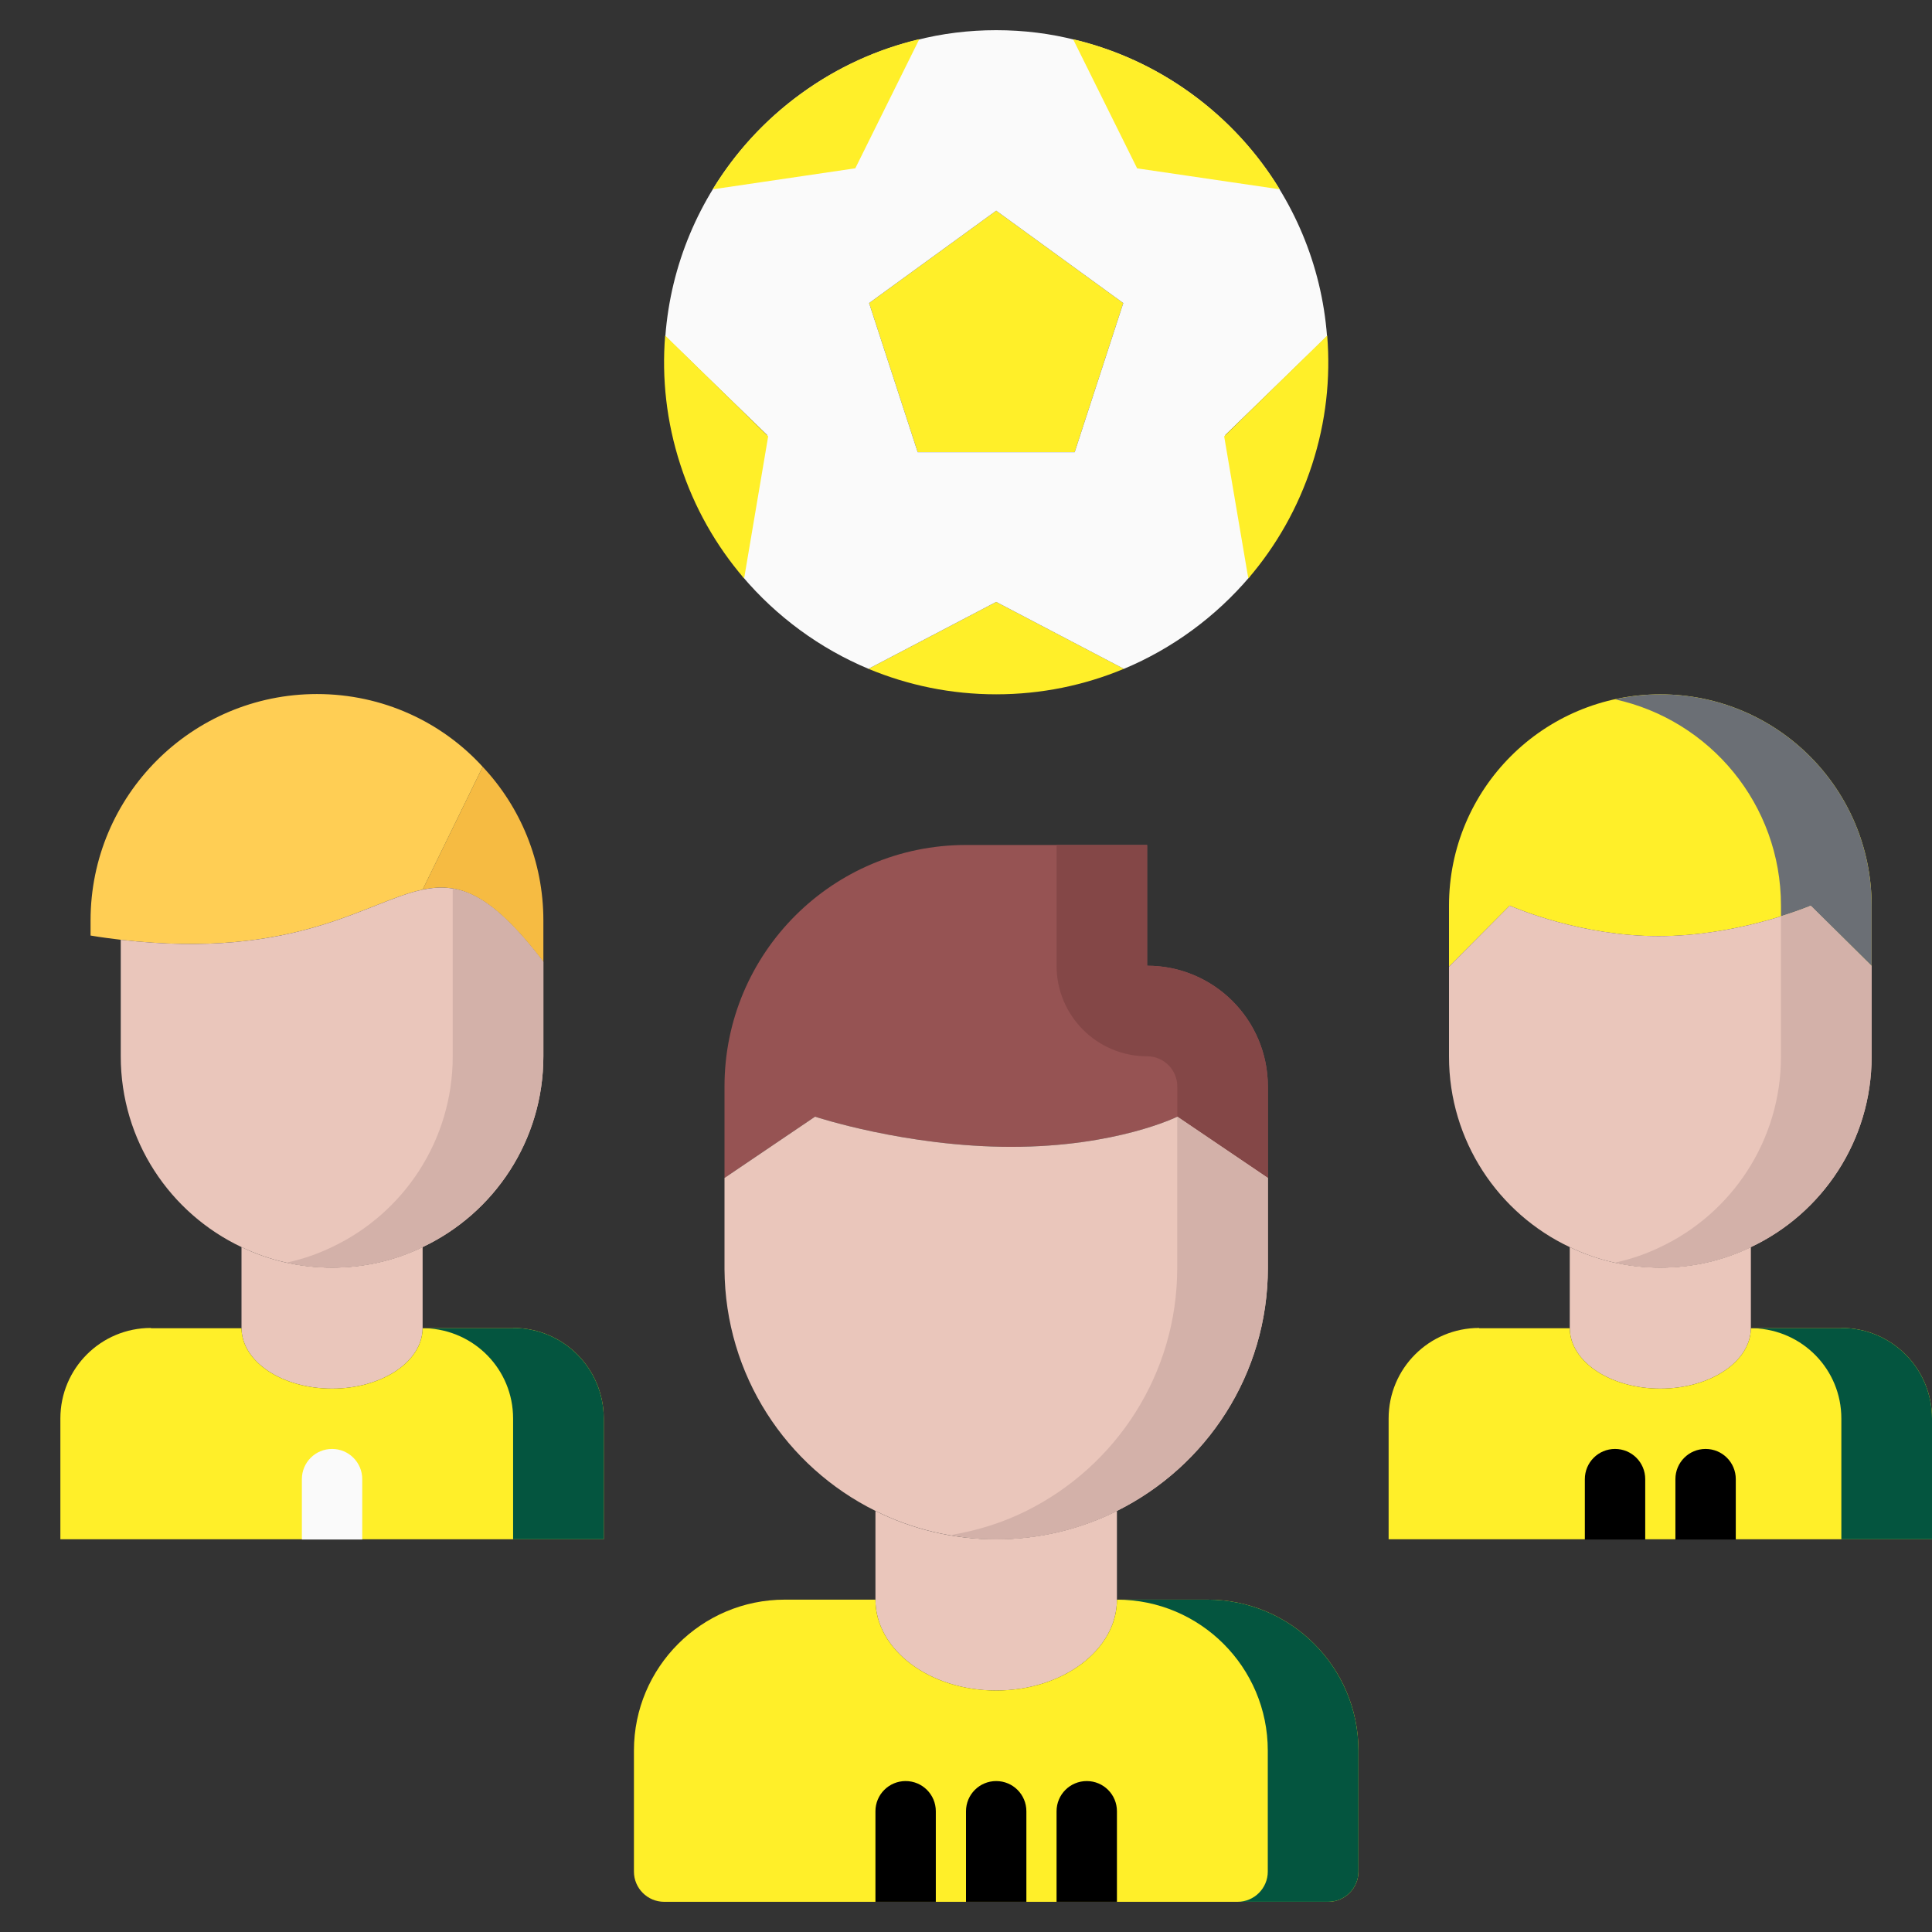 <?xml version="1.0"?>
<svg xmlns="http://www.w3.org/2000/svg" id="icons" enable-background="new 0 0 64 64" height="512px" viewBox="0 0 64 64" width="512px" class=""><rect x="0" y="0" width="64" height="64" fill="#333333" stroke="none"/><g><g><g><g><path d="m37.21 10.04-1.61 4.94h-5.2l-1.61-4.94 4.21-3.06z" fill="#656d78" data-original="#656D78" class="active-path" style="fill:#FFEF29" data-old_color="#656d78"/></g><g><path d="m33 23c-1.5 0-2.92-.3-4.22-.84v-.01l4.22-2.21 4.22 2.21v.01c-1.3.54-2.72.84-4.22.84z" fill="#656d78" data-original="#656D78" class="active-path" style="fill:#FFEF29" data-old_color="#656d78"/></g><g><path d="m30.35 1.33c.85-.22 1.74-.33 2.65-.33s1.8.11 2.65.33c4.52 1.11 7.949 5.04 8.31 9.811l-3.37 3.27.811 4.69c-1.12 1.319-2.551 2.38-4.181 3.06v-.01l-4.22-2.211-4.22 2.21v.01c-1.63-.68-3.061-1.74-4.181-3.06l.811-4.69-3.37-3.27c.36-4.77 3.79-8.7 8.31-9.81zm5.25 13.65 1.61-4.94-4.21-3.06-4.21 3.06 1.61 4.94z" fill="#e6e9ed" data-original="#E6E9ED" class="" style="fill:#FAFAFA" data-old_color="#e6e9ed"/></g><g><path d="m58 43.99v.01c-.01 1.11-1.35 2-3 2s-2.99-.89-3-2v-.01-2.679c.91.439 1.92.68 3 .68s2.09-.24 3-.68z" fill="#eac6bb" data-original="#EAC6BB" class=""/></g><g><path d="m62 30.001v2l-2-1.979-.03-.011c-.27.11-2.489 1-5.029 1-2.591 0-4.73-.93-4.931-1.01l-.01.01-2 2.011v-2.021c0-3.87 3.13-7 7-7s7 3.13 7 7z" fill="#656d78" data-original="#656D78" class="active-path" style="fill:#FFEF29" data-old_color="#656d78"/></g><g><g><path d="m55 23.001c-.516 0-1.018.06-1.502.165 3.146.687 5.499 3.48 5.499 6.835v.353c.521-.162.876-.304.973-.343l.03.01 2 1.979v-2c0-3.869-3.13-6.999-7-6.999z" fill="#545c66" data-original="#545C66" class="" style="fill:#6B6F75" data-old_color="#545c66"/></g></g><g><path d="m56.5 50.99h-3-7.5v-4c0-1.66 1.34-3 3-3v.01h3c.01 1.11 1.35 2 3 2s2.99-.89 3-2h3v-.01c1.66 0 3 1.34 3 3v4z" fill="#5d9cec" data-original="#5D9CEC" class="" style="fill:#FFEF29" data-old_color="#5d9cec"/></g><g><path d="m62 34.991v.01c0 2.79-1.64 5.2-4 6.311-.91.439-1.92.68-3 .68s-2.09-.24-3-.68c-2.36-1.11-4-3.521-4-6.311v-.01-2.97l2-2.011.01-.01c.2.08 2.34 1.01 4.931 1.01 2.54 0 4.76-.89 5.029-1l.03.011 2 1.979z" fill="#eac6bb" data-original="#EAC6BB" class=""/></g><g><path d="m60 30.021-.03-.011c-.097.039-.451.181-.973.343v4.638.01c0 2.79-1.64 5.2-4 6.311-.474.229-.976.4-1.499.516.483.105.983.164 1.502.164 1.08 0 2.09-.24 3-.68 2.36-1.11 4-3.521 4-6.311v-.01-2.99z" fill="#d3b1a9" data-original="#D3B1A9" class=""/></g><g><path d="m37 50.062v2.929c0 1.66-1.79 3.01-4 3.01s-4-1.35-4-3.01v-2.929-.011c1.2.601 2.57.94 4 .94s2.8-.34 4-.94z" fill="#eac6bb" data-original="#EAC6BB" class=""/></g><g><path d="m27 36.991-3 2.03v-3.03c0-4.42 3.58-8 8-8h6v4c2.21 0 4 1.79 4 4v3.03l-3-2.03s-2.01 1-5.5 1-6.5-1-6.5-1z" fill="#965353" data-original="#965353" class=""/></g><g><path d="m42 39.021v-3.03c0-2.21-1.79-4-4-4v-4h-3v4c0 1.657 1.343 3 3 3 .552 0 1 .448 1 1v1z" fill="#844747" data-original="#844747" class=""/></g><g><path d="m42 39.021v2.979c0 3.53-2.04 6.58-5 8.05-1.2.601-2.57.94-4 .94s-2.8-.34-4-.94c-2.95-1.46-4.98-4.489-5-8.01v-.04-2.979l3-2.03s3.01 1 6.5 1 5.5-1 5.5-1z" fill="#eac6bb" data-original="#EAC6BB" class=""/></g><g><path d="m39 36.991-.003.001v5.009c0 3.53-2.04 6.58-5 8.05-.771.386-1.616.649-2.499.8.491.083.99.141 1.502.141 1.43 0 2.8-.34 4-.94 2.96-1.47 5-4.52 5-8.05v-2.979z" fill="#d3b1a9" data-original="#D3B1A9" class=""/></g><g><path d="m30 63h-8c-.55 0-1-.45-1-1v-4.01c0-2.76 2.24-5 5-5h3c0 1.66 1.79 3.01 4 3.01s4-1.35 4-3.01h3c2.76 0 5 2.24 5 5v4.01c0 .55-.45 1-1 1h-8-3z" fill="#5d9cec" data-original="#5D9CEC" class="" style="fill:#FFEF29" data-old_color="#5d9cec"/></g><g><g><path d="m40 52.99h-3c2.759.002 4.997 2.241 4.997 5v4.01c0 .55-.45 1-1 1h3.003c.55 0 1-.45 1-1v-4.01c0-2.76-2.24-5-5-5z" fill="#4a89dc" data-original="#4A89DC" class="" style="fill:#04553F" data-old_color="#4a89dc"/></g></g><g><path d="m18 30.491v1.37c-1.72-2.24-2.76-2.65-4-2.391l1.99-4.069c1.25 1.33 2.01 3.13 2.01 5.09z" fill="#f6bb42" data-original="#F6BB42"/></g><g><path d="m4 31.131c-.32-.04-.65-.08-1-.14v-.5c0-4.14 3.36-7.5 7.5-7.5 2.18 0 4.14.93 5.49 2.41l-1.99 4.07c-1.87.39-4.19 2.33-10 1.66z" fill="#ffce54" data-original="#FFCE54" class="" style="fill:#FFCE54"/></g><g><path d="m14 43.99v.01c-.01 1.11-1.35 2-3 2s-2.99-.89-3-2v-.01-2.679c.91.439 1.92.68 3 .68s2.09-.24 3-.68z" fill="#eac6bb" data-original="#EAC6BB" class=""/></g><g><path d="m18 31.861v3.13c0 2.79-1.63 5.2-4 6.32-.91.439-1.92.68-3 .68s-2.09-.24-3-.68c-2.37-1.12-4-3.53-4-6.32v-3.86c5.81.67 8.13-1.27 10-1.66 1.24-.26 2.28.15 4 2.39z" fill="#eac6bb" data-original="#EAC6BB" class=""/></g><g><path d="m14.997 29.44v5.551c0 2.79-1.63 5.2-4 6.32-.474.229-.976.4-1.499.516.483.105.983.164 1.502.164 1.08 0 2.09-.24 3-.68 2.37-1.12 4-3.53 4-6.32v-3.13c-1.246-1.624-2.136-2.278-3.003-2.421z" fill="#d3b1a9" data-original="#D3B1A9" class=""/></g><g><path d="m11 46c1.65 0 2.99-.89 3-2h3v-.01c1.66 0 3 1.34 3 3v4h-9-9v-4c0-1.66 1.34-3 3-3v.01h3c.01 1.11 1.35 2 3 2z" fill="#5d9cec" data-original="#5D9CEC" class="" style="fill:#FFEF29" data-old_color="#5d9cec"/></g><g><g><path d="m17 43.99v.01h-2.905c1.613.053 2.902 1.363 2.902 2.99v4h3.003v-4c0-1.66-1.34-3-3-3z" fill="#4a89dc" data-original="#4A89DC" class="" style="fill:#04553F" data-old_color="#4a89dc"/></g></g><g><g><path d="m61 43.99v.01h-2.905c1.613.053 2.902 1.363 2.902 2.99v4h3.003v-4c0-1.66-1.34-3-3-3z" fill="#4a89dc" data-original="#4A89DC" class="" style="fill:#04553F" data-old_color="#4a89dc"/></g></g><g><path d="m43.462 15.399c-.464 1.427-1.188 2.685-2.103 3.754l-.009-.003-.798-4.696 3.405-3.331.009.003c.113 1.403-.04 2.847-.504 4.273z" fill="#656d78" data-original="#656D78" class="active-path" style="fill:#FFEF29" data-old_color="#656d78"/></g><g><path d="m39.466 3.101c1.215.882 2.188 1.959 2.921 3.16l-.005.008-4.713-.692-2.117-4.269.006-.007c1.37.326 2.695.918 3.908 1.8z" fill="#656d78" data-original="#656D78" class="active-path" style="fill:#FFEF29" data-old_color="#656d78"/></g><g><path d="m26.535 3.101c1.214-.883 2.538-1.475 3.907-1.802l.007.008-2.116 4.268-4.713.695-.005-.008c.734-1.202 1.706-2.281 2.92-3.161z" fill="#656d78" data-original="#656D78" class="active-path" style="fill:#FFEF29" data-old_color="#656d78"/></g><g><path d="m22.539 15.398c-.464-1.427-.618-2.869-.506-4.272l.009-.005 3.405 3.332-.795 4.697-.01.002c-.916-1.069-1.641-2.327-2.103-3.754z" fill="#656d78" data-original="#656D78" class="active-path" style="fill:#FFEF29" data-old_color="#656d78"/></g></g><g fill="#e6e9ed"><path d="m11 47.998c-.553 0-1 .447-1 1v2h2v-2c0-.553-.447-1-1-1z" data-original="#E6E9ED" class="" style="fill:#FAFAFA" data-old_color="#E6E9ED"/><g><path d="m53.5 47.998c-.553 0-1 .447-1 1v2h2v-2c0-.553-.447-1-1-1z" data-original="#000000" class="" style="fill:#000000"/><path d="m56.5 47.998c-.553 0-1 .447-1 1v2h2v-2c0-.553-.447-1-1-1z" data-original="#000000" class="" style="fill:#000000"/></g><g><path d="m33 59c-.553 0-1 .447-1 1v3h2v-3c0-.553-.447-1-1-1z" data-original="#000000" class="" style="fill:#000000"/><path d="m36 59c-.553 0-1 .447-1 1v3h2v-3c0-.553-.447-1-1-1z" data-original="#000000" class="" style="fill:#000000"/><path d="m30 59c-.553 0-1 .447-1 1v3h2v-3c0-.553-.447-1-1-1z" data-original="#000000" class="" style="fill:#000000"/></g></g></g></g> </svg>
